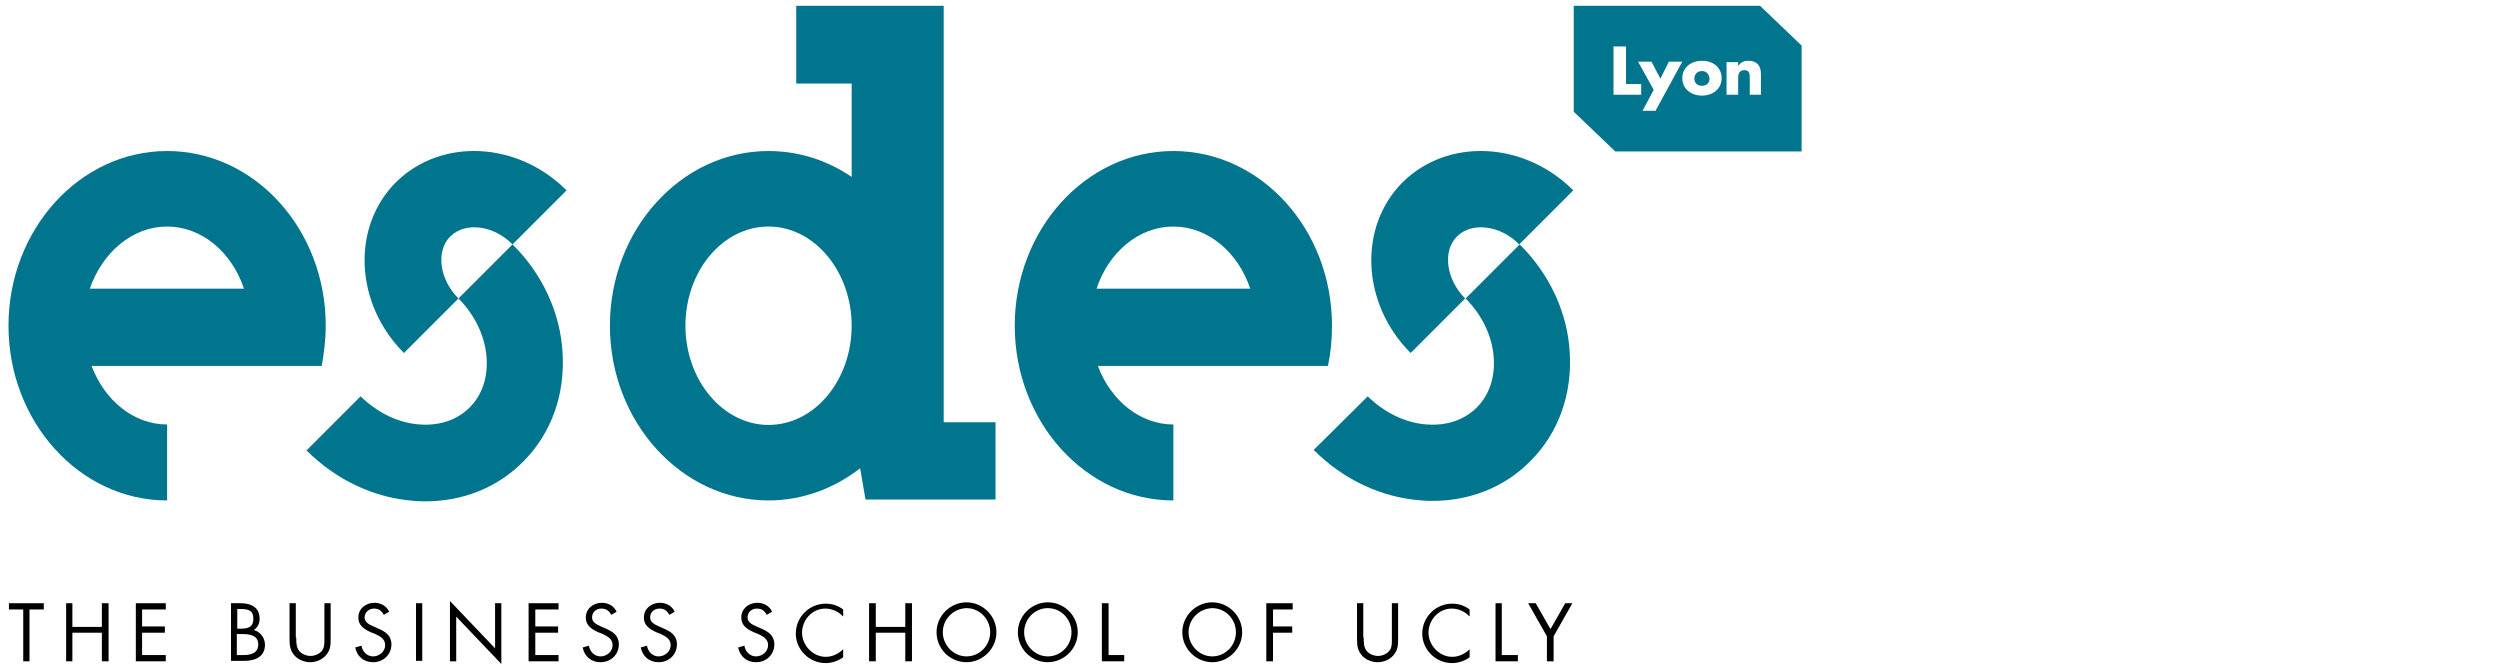 <?xml version="1.0" encoding="utf-8"?>
<!-- Generator: Adobe Illustrator 19.2.0, SVG Export Plug-In . SVG Version: 6.00 Build 0)  -->
<svg version="1.1" id="Calque_1" xmlns="http://www.w3.org/2000/svg" xmlns:xlink="http://www.w3.org/1999/xlink" x="0px" y="0px"
	 viewBox="0 0 559.5 150.3" style="enable-background:new 0 0 559.5 150.3;" xml:space="preserve">
<style type="text/css">
	.st0{fill:#00758D;}
</style>
<g>
	<path class="st0" d="M340.1,54.7L328,66.8c3.7,3.7,6,8.5,6.3,13.3c0.3,4.4-1,8.3-3.8,11.1c-2.8,2.8-6.7,4.1-11.1,3.8
		c-4.8-0.3-9.5-2.6-13.3-6.3L294,100.7c6.7,6.7,15.3,10.7,24.2,11.3c0.8,0.1,1.6,0.1,2.4,0.1c8.4,0,16.2-3.1,21.9-8.9
		c6.3-6.3,9.4-15,8.8-24.4C350.8,70,346.8,61.3,340.1,54.7"/>
	<path class="st0" d="M327.9,66.8c-4.3-4.3-5.1-10.7-1.8-13.9c3.3-3.3,9.7-2.5,13.9,1.8l12.1-12.1c-11-11-28.1-11.8-38.2-1.8
		c-10,10-9.2,27.2,1.8,38.2L327.9,66.8z"/>
	<path class="st0" d="M262.6,50.7c7.8,0,14.5,5.8,17.2,13.9h-34.4C248.1,56.5,254.8,50.7,262.6,50.7 M298.1,72.9
		c0-21.6-15.9-39.1-35.5-39.1c-19.6,0-35.5,17.6-35.5,39.1S243,112,262.6,112v-17c-7.5,0-14-5.4-16.9-13.1h43.1v0h8.4
		C297.8,79.1,298.1,76,298.1,72.9"/>
	<path class="st0" d="M37.4,50.7c7.8,0,14.5,5.8,17.2,13.9H20.1C22.9,56.5,29.6,50.7,37.4,50.7 M72.9,72.9
		c0-21.6-15.9-39.1-35.5-39.1c-19.6,0-35.5,17.6-35.5,39.1S17.8,112,37.4,112v-17c-7.5,0-14-5.4-16.9-13.1h43.1v0h8.4
		C72.5,79.1,72.9,76,72.9,72.9"/>
	<path class="st0" d="M172,95.1c-10.2,0-18.6-10-18.6-22.2c0-12.2,8.3-22.2,18.6-22.2c10.2,0,18.6,10,18.6,22.2
		C190.6,85.1,182.3,95.1,172,95.1 M211.2,94.5V18.7V1.3h-20.6h-12.4v17.4h12.4v20.9c-5.4-3.7-11.8-5.8-18.6-5.8
		c-19.6,0-35.5,17.6-35.5,39.1S152.5,112,172,112c7.6,0,14.7-2.7,20.5-7.2l1.2,7h29.1V94.5H211.2z"/>
	<path class="st0" d="M114.7,54.7l-12.1,12.1c3.7,3.7,6,8.5,6.3,13.3c0.3,4.4-1,8.3-3.8,11.1c-2.8,2.8-6.7,4.1-11.1,3.8
		c-4.8-0.3-9.5-2.6-13.3-6.3l-12.1,12.1c6.7,6.7,15.3,10.7,24.2,11.3c0.8,0.1,1.6,0.1,2.4,0.1c8.4,0,16.2-3.1,21.9-8.9
		c6.3-6.3,9.4-15,8.8-24.4C125.4,70,121.4,61.3,114.7,54.7"/>
	<path class="st0" d="M102.6,66.8c-4.3-4.3-5.1-10.7-1.8-13.9c3.3-3.3,9.7-2.5,13.9,1.8l12.1-12.1c-11-11-28.1-11.8-38.2-1.8
		c-10,10-9.2,27.2,1.8,38.2L102.6,66.8z"/>
</g>
<polygon class="st0" points="389.5,17.6 389.5,17.6 389.5,17.6 "/>
<g>
	<path class="st0" d="M380.9,15.9c-1.1,0-1.7,0.8-1.7,1.7c0,0.9,0.6,1.6,1.7,1.6c1.1,0,1.7-0.7,1.7-1.6
		C382.5,16.6,381.9,15.9,380.9,15.9"/>
	<path class="st0" d="M394.2,21.2h-2.6v-3.6c0-0.7,0.1-1.9-1.2-1.9c-1.1,0-1.4,0.8-1.4,1.7v3.8h-2.6v-7.3h2.6v0.9h0
		c0.6-0.9,1.3-1.2,2.3-1.2c2,0,2.8,1.2,2.8,3V21.2z M380.9,21.4c-2.3,0-4.4-1.4-4.4-3.9c0-2.5,2.1-3.9,4.4-3.9
		c2.4,0,4.4,1.4,4.4,3.9C385.3,20,383.2,21.4,380.9,21.4 M370.5,24.8h-2.9l2.5-4.7l-3.5-6.3h3l2,3.8l1.9-3.8h3L370.5,24.8z
		 M367.3,21.2h-6.2V10.4h2.8v8.4h3.4V21.2z M393.9,1.3h-41.7V25l9.3,8.9h41.7V10.2L393.9,1.3z"/>
</g>
<polygon points="2,135 2,136.4 5.2,136.4 5.2,148 6.6,148 6.6,136.4 9.8,136.4 9.8,135 "/>
<polygon points="22.8,135 22.8,140.3 16.2,140.3 16.2,135 14.8,135 14.8,148 16.2,148 16.2,141.6 22.8,141.6 22.8,148 24.3,148 
	24.3,135 "/>
<polygon points="30.4,135 30.4,148 37.1,148 37.1,146.6 31.8,146.6 31.8,141.6 36.9,141.6 36.9,140.2 31.8,140.2 31.8,136.4 
	37.1,136.4 37.1,135 "/>
<g>
	<path d="M53.1,146.6h1.4c1.6,0,3.3-0.4,3.3-2.4c0-2-1.9-2.3-3.5-2.3h-1.3V146.6z M53.1,140.7h0.6c1.6,0,3-0.2,3-2.2
		c0-2-1.2-2.2-3-2.2h-0.6V140.7z M51.7,135h2.1c2.4,0,4.3,0.9,4.3,3.5c0,1-0.4,1.9-1.3,2.5c1.5,0.4,2.5,1.8,2.5,3.3
		c0,2.6-2.1,3.6-4.6,3.6h-3V135z"/>
	<path d="M66.3,142.7c0,1,0,2.1,0.6,2.9c0.6,0.8,1.7,1.2,2.6,1.2c0.9,0,1.9-0.4,2.5-1.1c0.7-0.8,0.6-2,0.6-3V135H74v8.1
		c0,1.4-0.1,2.5-1.1,3.6c-0.9,1-2.2,1.5-3.5,1.5c-1.2,0-2.5-0.5-3.3-1.3c-1.1-1.1-1.3-2.3-1.3-3.7V135h1.4V142.7z"/>
	<path d="M85.9,137.6c-0.5-0.9-1.1-1.4-2.2-1.4c-1.1,0-2.1,0.8-2.1,2c0,1.1,1.1,1.6,2,2l0.9,0.4c1.7,0.7,3.1,1.6,3.1,3.6
		c0,2.3-1.8,4-4.1,4c-2.1,0-3.6-1.3-4-3.3l1.4-0.4c0.2,1.3,1.2,2.4,2.6,2.4s2.7-1.1,2.7-2.5c0-1.5-1.2-2-2.4-2.6l-0.8-0.3
		c-1.5-0.7-2.8-1.5-2.8-3.3c0-2,1.7-3.3,3.6-3.3c1.4,0,2.7,0.7,3.3,2L85.9,137.6z"/>
</g>
<rect x="93.1" y="135" width="1.4" height="12.9"/>
<polygon points="100.7,148 102.1,148 102.1,138 112.2,148.6 112.2,135 110.8,135 110.8,145.1 100.7,134.5 "/>
<polygon points="118.3,135 118.3,148 125,148 125,146.6 119.8,146.6 119.8,141.6 124.9,141.6 124.9,140.2 119.8,140.2 119.8,136.4 
	125,136.4 125,135 "/>
<g>
	<path d="M136.8,137.6c-0.5-0.9-1.1-1.4-2.2-1.4c-1.2,0-2.1,0.8-2.1,2c0,1.1,1.1,1.6,2,2l0.9,0.4c1.7,0.7,3.1,1.6,3.1,3.6
		c0,2.3-1.8,4-4.1,4c-2.1,0-3.6-1.3-4-3.3l1.4-0.4c0.2,1.3,1.2,2.4,2.6,2.4s2.7-1.1,2.7-2.5c0-1.5-1.2-2-2.4-2.6l-0.8-0.3
		c-1.5-0.7-2.8-1.5-2.8-3.3c0-2,1.7-3.3,3.6-3.3c1.4,0,2.7,0.7,3.3,2L136.8,137.6z"/>
	<path d="M149.8,137.6c-0.5-0.9-1.1-1.4-2.2-1.4c-1.2,0-2.1,0.8-2.1,2c0,1.1,1.1,1.6,2,2l0.9,0.4c1.7,0.7,3.1,1.6,3.1,3.6
		c0,2.3-1.8,4-4.1,4c-2.1,0-3.6-1.3-4-3.3l1.4-0.4c0.2,1.3,1.2,2.4,2.6,2.4c1.4,0,2.7-1.1,2.7-2.5c0-1.5-1.2-2-2.4-2.6l-0.8-0.3
		c-1.5-0.7-2.8-1.5-2.8-3.3c0-2,1.7-3.3,3.6-3.3c1.4,0,2.7,0.7,3.3,2L149.8,137.6z"/>
	<path d="M171.6,137.6c-0.5-0.9-1.1-1.4-2.2-1.4c-1.2,0-2.1,0.8-2.1,2c0,1.1,1.1,1.6,2,2l0.9,0.4c1.7,0.7,3.1,1.6,3.1,3.6
		c0,2.3-1.8,4-4.1,4c-2.1,0-3.6-1.3-4-3.3l1.4-0.4c0.2,1.3,1.2,2.4,2.6,2.4c1.4,0,2.7-1.1,2.7-2.5c0-1.5-1.2-2-2.4-2.6l-0.8-0.3
		c-1.5-0.7-2.8-1.5-2.8-3.3c0-2,1.7-3.3,3.6-3.3c1.4,0,2.7,0.7,3.3,2L171.6,137.6z"/>
	<path d="M188.6,137.9c-1-1.1-2.5-1.7-3.9-1.7c-2.9,0-5.2,2.5-5.2,5.4c0,2.8,2.4,5.4,5.3,5.4c1.5,0,2.9-0.7,3.9-1.7v1.8
		c-1.1,0.8-2.5,1.3-3.9,1.3c-3.7,0-6.7-3-6.7-6.6c0-3.7,3-6.7,6.7-6.7c1.4,0,2.7,0.4,3.9,1.3V137.9z"/>
</g>
<polygon points="202.6,135 202.6,140.3 196,140.3 196,135 194.5,135 194.5,148 196,148 196,141.6 202.6,141.6 202.6,148 204.1,148 
	204.1,135 "/>
<g>
	<path d="M211,141.5c0,2.9,2.4,5.4,5.3,5.4s5.3-2.4,5.3-5.4c0-2.9-2.3-5.4-5.3-5.4C213.3,136.2,211,138.6,211,141.5 M223,141.5
		c0,3.7-3.1,6.7-6.7,6.7c-3.7,0-6.7-3-6.7-6.7c0-3.7,3.1-6.7,6.7-6.7C219.9,134.8,223,137.8,223,141.5"/>
	<path d="M229.2,141.5c0,2.9,2.4,5.4,5.3,5.4s5.3-2.4,5.3-5.4c0-2.9-2.3-5.4-5.3-5.4S229.2,138.6,229.2,141.5 M241.2,141.5
		c0,3.7-3.1,6.7-6.7,6.7c-3.7,0-6.7-3-6.7-6.7c0-3.7,3.1-6.7,6.7-6.7C238.2,134.8,241.2,137.8,241.2,141.5"/>
</g>
<polygon points="246.6,135 246.6,148 251.6,148 251.6,146.6 248.1,146.6 248.1,135 "/>
<g>
	<path d="M266,141.5c0,2.9,2.4,5.4,5.3,5.4s5.3-2.4,5.3-5.4c0-2.9-2.3-5.4-5.3-5.4C268.3,136.2,266,138.6,266,141.5 M278,141.5
		c0,3.7-3.1,6.7-6.7,6.7s-6.7-3-6.7-6.7c0-3.7,3.1-6.7,6.7-6.7S278,137.8,278,141.5"/>
</g>
<polygon points="283.4,135 283.4,148 284.9,148 284.9,141.6 289.2,141.6 289.2,140.2 284.9,140.2 284.9,136.4 289.3,136.4 
	289.3,135 "/>
<g>
	<path d="M305.2,142.7c0,1,0,2.1,0.6,2.9c0.6,0.8,1.7,1.2,2.6,1.2c0.9,0,1.9-0.4,2.5-1.1c0.7-0.8,0.6-2,0.6-3V135h1.4v8.1
		c0,1.4-0.1,2.5-1.1,3.6c-0.9,1-2.2,1.5-3.5,1.5c-1.2,0-2.5-0.5-3.3-1.3c-1.1-1.1-1.3-2.3-1.3-3.7V135h1.4V142.7z"/>
	<path d="M328.8,137.9c-1-1.1-2.5-1.7-3.9-1.7c-2.9,0-5.2,2.5-5.2,5.4c0,2.8,2.4,5.4,5.3,5.4c1.5,0,2.9-0.7,3.9-1.7v1.8
		c-1.1,0.8-2.5,1.3-3.9,1.3c-3.7,0-6.7-3-6.7-6.6c0-3.7,3-6.7,6.7-6.7c1.4,0,2.7,0.4,3.9,1.3V137.9z"/>
</g>
<polygon points="334.7,135 334.7,148 339.7,148 339.7,146.6 336.1,146.6 336.1,135 "/>
<polygon points="350.3,135 347,140.8 343.7,135 342,135 346.2,142.4 346.2,148 347.7,148 347.7,142.4 351.9,135 "/>
</svg>
